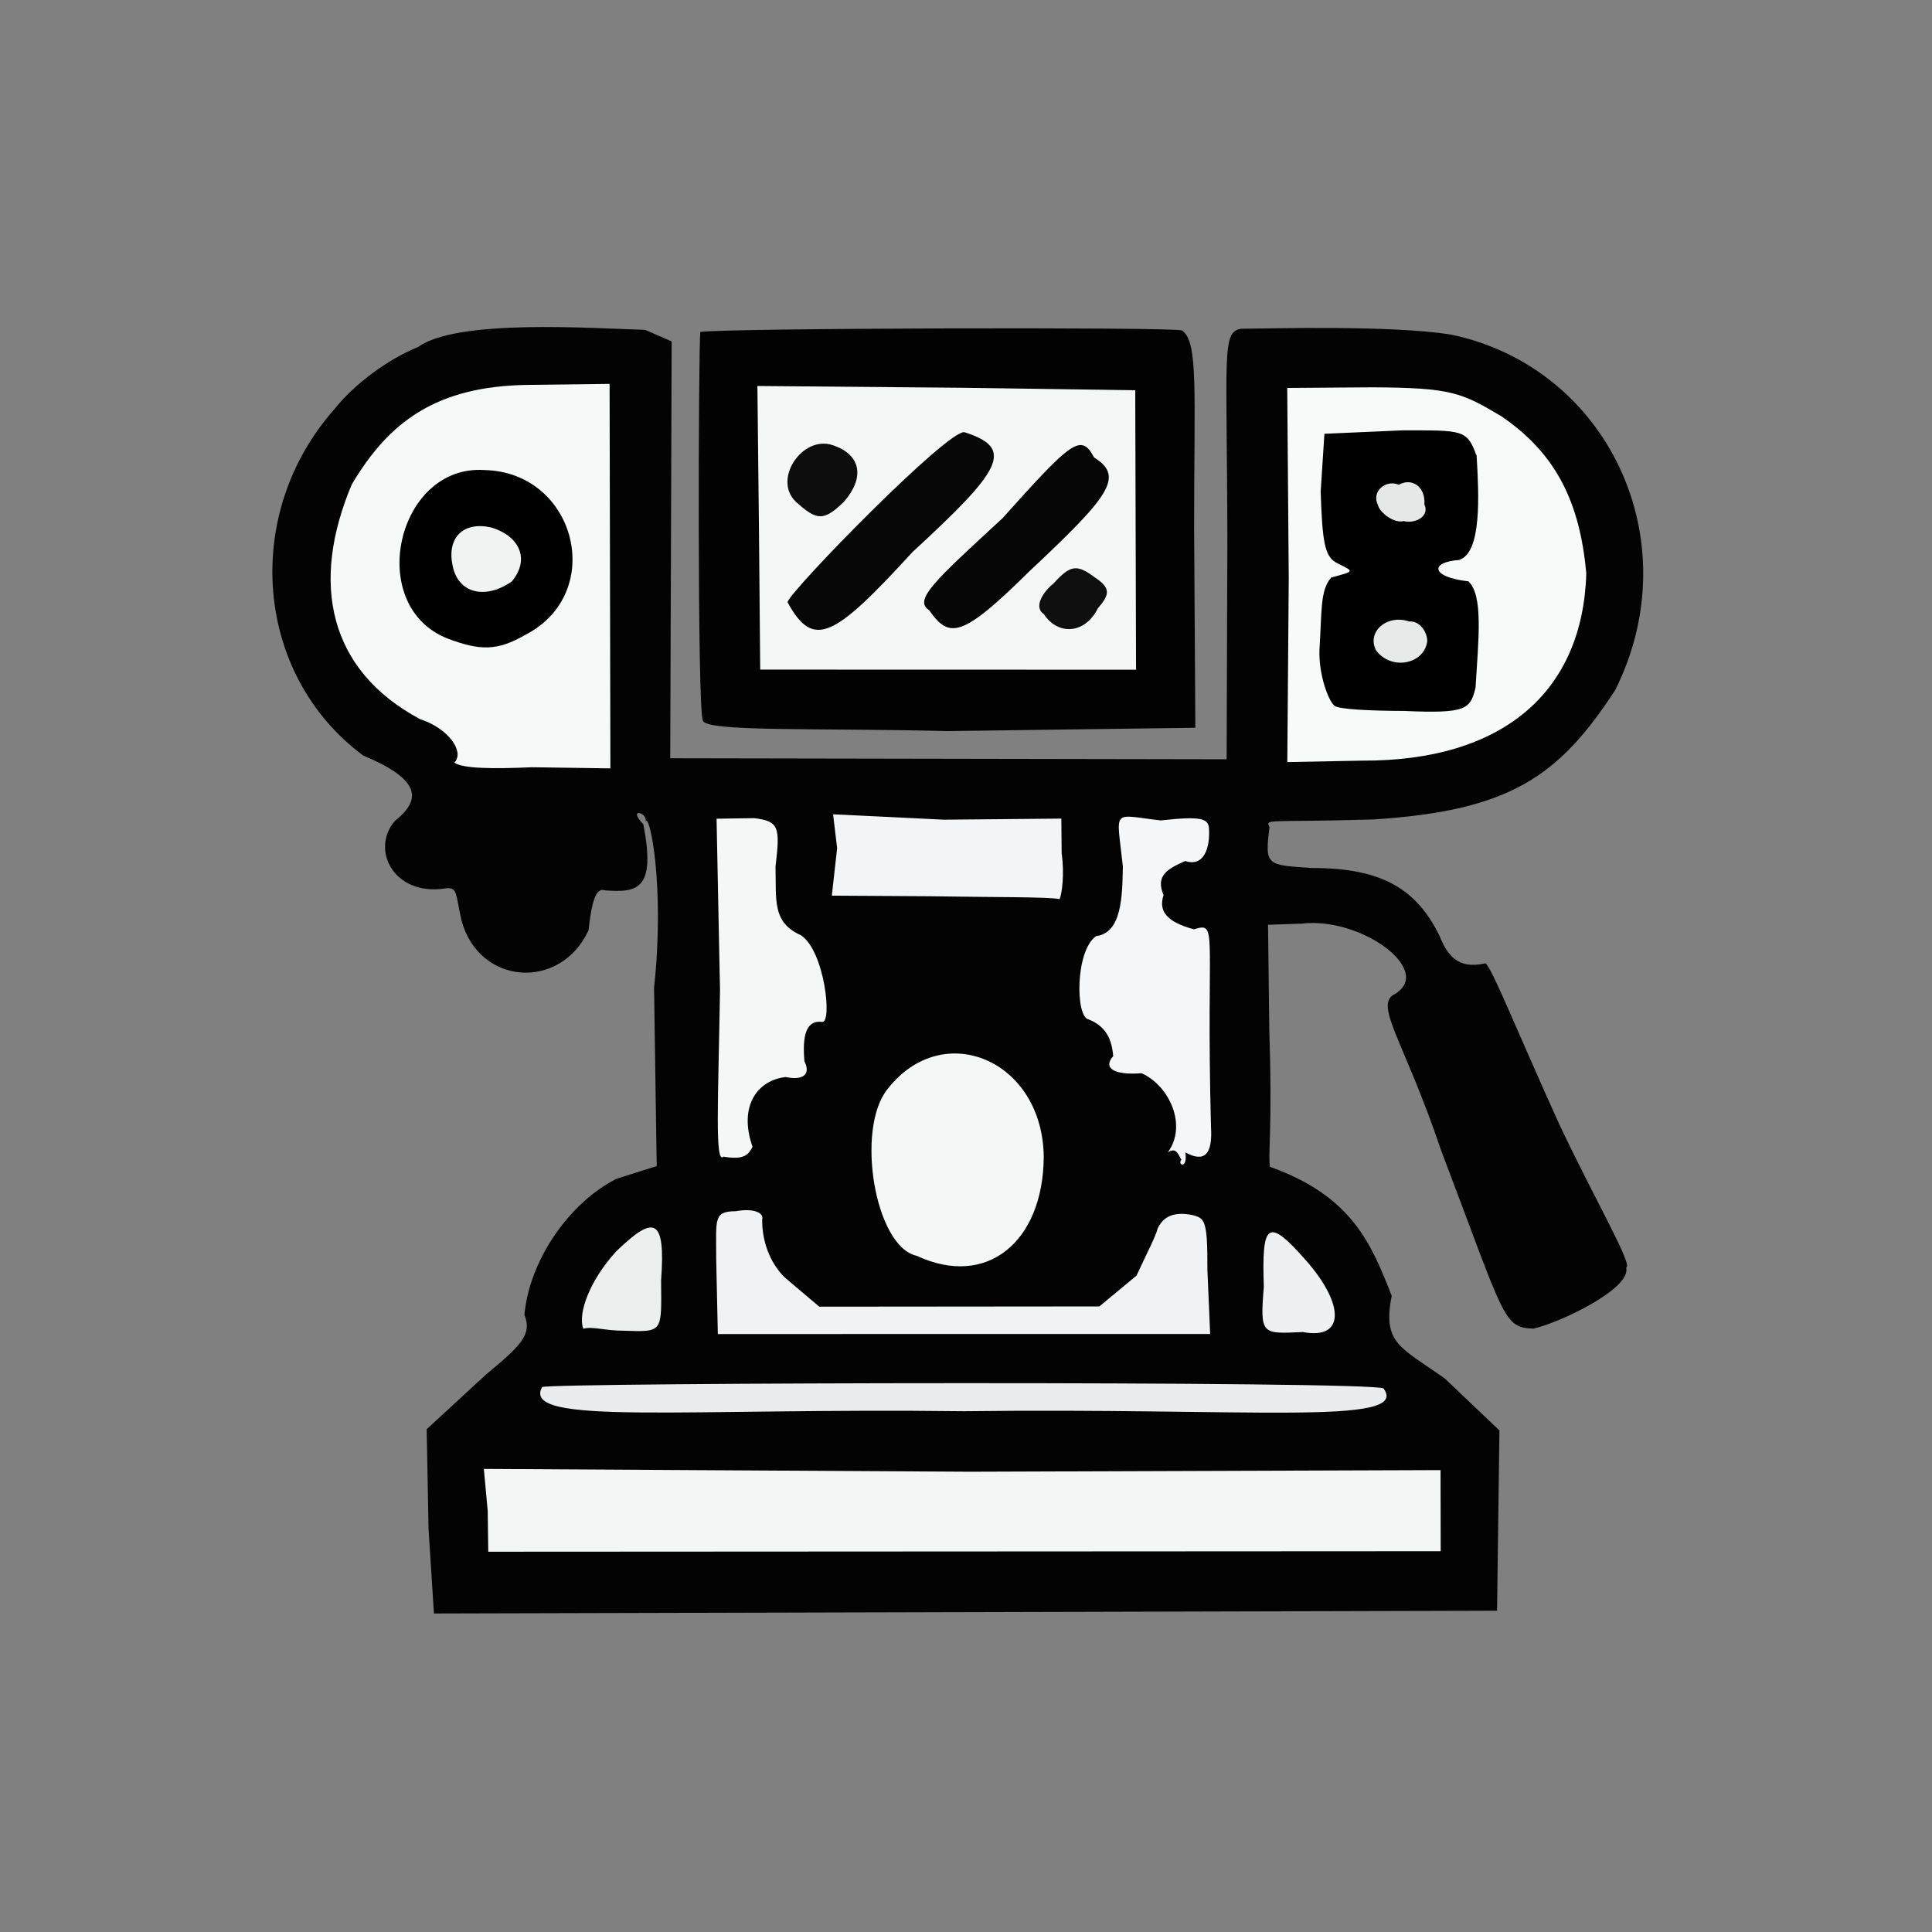 <?xml version="1.0" ?>
<svg xmlns="http://www.w3.org/2000/svg" version="1.1" width="224" height="224">
  <rect width="100%" height="100%" fill="#808080" stroke="none"/>
  <defs/>
  <g>
    <path d="M 49.685 177.261 L 49.471 165.708 L 56.239 159.461 C 60.342 156.041 61.73 154.799 60.803 152.44 C 61.351 146.248 65.899 139.484 71.479 136.671 L 76.139 135.198 L 75.833 114.516 C 77.119 102.751 75.298 94.094 74.84 95.26 C 75.138 94.193 72.672 93.573 74.591 95.567 C 76.049 103.102 73.97 103.523 70.145 103.229 C 69.314 102.938 68.672 103.753 68.237 107.867 C 64.947 114.907 55.533 114.242 53.503 106.706 C 52.777 103.472 53.088 102.753 51.443 103.034 C 45.596 103.815 42.942 98.467 45.798 95.163 C 49.231 92.464 48.281 90.179 42.105 87.595 C 29.505 78.244 28 59.6 38.769 47.447 C 41.097 44.478 45.168 41.544 48.457 40.243 C 52.989 36.928 68.772 38.075 74.801 38.243 L 77.875 39.586 L 77.708 87.916 L 142.22 88.031 L 142.301 62.715 C 142.271 40.987 141.604 38.502 143.895 38.116 C 147.697 38.089 161.138 37.699 168.13 38.773 C 186.314 42.489 196.0 62.572 187.26 80.028 C 180.719 90.043 175.049 94.023 159.158 95.011 C 146.844 95.374 146.698 94.876 147.189 95.902 C 146.611 100.429 146.898 100.271 152.075 100.641 C 160.403 100.605 164.279 103.225 166.869 108.433 C 167.763 110.619 168.905 112.461 172.233 111.685 C 173.022 112.297 175.912 119.611 180.811 130.405 C 185.125 139.501 189.337 146.643 188.543 146.97 C 189.16 149.427 180.773 153.389 177.787 154.044 C 174.254 153.915 174.524 152.953 167.097 133.41 C 162.765 120.539 159.179 116.444 161.778 115.211 C 166.233 112.47 157.758 106.261 150.905 107.088 L 147.017 107.221 L 147.167 119.54 C 147.543 130.91 146.992 133.822 147.243 135.286 C 156.732 138.655 158.992 144.192 161.357 150.244 C 160.258 155.769 162.374 156.183 167.519 159.831 L 173.846 165.845 L 173.571 186.751 L 50.312 187.072 L 49.685 177.261" stroke-width="1.0" fill="rgb(3, 3, 3)" opacity="0.99"/>
    <path d="M 81.497 83.529 C 80.834 82.69 80.981 40.164 81.196 38.488 C 83.684 38.04 135.621 37.9 137.03 38.306 C 138.959 39.598 138.448 45.233 138.447 61.286 L 138.591 84.378 L 109.863 84.764 C 94.895 84.384 81.718 84.881 81.497 83.529" stroke-width="1.0" fill="rgb(2, 2, 2)" opacity="0.995"/>
    <path d="M 56.548 175.196 L 56.098 170.308 L 112.456 170.636 L 167.019 170.447 L 167.038 179.85 L 56.609 179.91 L 56.548 175.196" stroke-width="1.0" fill="rgb(245, 246, 246)" opacity="0.996"/>
    <path d="M 62.853 160.817 C 63.948 160.288 159.505 160.091 160.413 160.983 C 163.598 165.346 144.63 163.2 111.794 163.62 C 79.214 163.212 60.342 165.342 62.853 160.817" stroke-width="1.0" fill="rgb(240, 241, 242)" opacity="0.979"/>
    <path d="M 67.633 154.058 C 66.953 152.315 68.382 148.422 71.451 145.081 C 75.82 140.858 77.191 141.092 76.646 148.477 C 76.696 154.492 76.906 154.441 72.363 154.287 C 70.101 154.29 68.721 153.753 67.633 154.058" stroke-width="1.0" fill="rgb(241, 243, 242)" opacity="0.982"/>
    <path d="M 83.037 145.956 C 83.046 141.323 82.684 140.451 85.309 140.43 C 87.438 140.038 88.586 140.661 88.372 141.362 C 88.328 143.68 89.144 146.309 90.999 148.124 L 94.99 151.499 L 127.462 151.47 L 131.77 147.894 C 132.916 145.407 134.103 143.121 134.186 142.516 C 134.754 141.208 135.925 140.382 138.287 140.886 C 139.679 141.255 140.015 141.453 139.988 147.203 L 140.307 154.666 L 83.227 154.672 L 83.037 145.956" stroke-width="1.0" fill="rgb(243, 244, 245)" opacity="0.989"/>
    <path d="M 146.531 149.196 C 146.282 141.795 146.939 141.046 151.403 146.118 C 155.971 151.301 155.894 155.37 151.064 154.438 C 146.304 154.645 146.068 154.842 146.531 149.196" stroke-width="1.0" fill="rgb(242, 243, 244)" opacity="0.986"/>
    <path d="M 106.286 145.6 C 101.408 144.545 99.167 130.814 102.925 126.24 C 109.353 118.03 120.933 122.921 121.014 134.189 C 120.921 143.995 114.405 149.389 106.286 145.6" stroke-width="1.0" fill="rgb(245, 247, 247)" opacity="1"/>
    <path d="M 83.48 114.816 L 83.08 94.923 L 87.429 94.859 C 90.312 95.211 90.47 95.856 89.913 100.475 C 90.02 104.351 89.494 106.928 92.873 108.443 C 95.622 110.259 96.523 118.681 95.308 118.48 C 93.407 118.236 93.018 120.203 93.267 123.047 C 94.009 124.521 93.184 125.307 91.096 124.875 C 87.91 125.211 85.572 128.149 87.248 132.966 C 86.767 133.919 86.213 134.506 83.879 134.104 C 82.866 135.067 83.274 127.596 83.48 114.816" stroke-width="1.0" fill="rgb(245, 247, 246)" opacity="0.998"/>
    <path d="M 136.975 134.469 C 136.5 133.584 136.3 133.065 135.404 133.596 C 137.64 130.549 135.678 125.955 132.362 124.429 C 129.107 124.694 127.852 123.81 129.068 122.45 C 128.909 120.493 128.228 118.988 126.211 118.19 C 124.695 117.962 124.643 110.251 127.082 108.532 C 130.04 108.174 130.124 104.023 130.187 100.457 C 129.459 93.588 128.793 94.47 134.585 95.121 C 139.244 94.602 140.092 94.897 140.171 96.039 C 140.318 98.315 139.575 100.55 137.417 99.825 C 135.368 100.739 133.941 101.519 134.905 103.78 C 134.295 105.626 135.243 106.888 138.429 107.749 C 141.3 106.865 139.808 107.798 140.404 130.644 C 140.617 133.921 139.607 134.801 137.432 133.611 C 137.726 135.658 136.454 135.029 136.975 134.469" stroke-width="1.0" fill="rgb(245, 246, 247)" opacity="0.998"/>
    <path d="M 107.713 103.912 L 96.443 103.843 L 97.058 98.343 L 96.59 94.414 L 109.451 95.036 L 123.054 94.909 L 123.091 98.94 C 123.438 101.438 123.117 103.614 122.855 104.246 C 121.648 103.973 115.174 104.037 107.713 103.912" stroke-width="1.0" fill="rgb(244, 245, 246)" opacity="0.994"/>
    <path d="M 52.681 88.419 C 53.896 87.185 52.018 84.448 48.716 83.385 C 38.079 77.705 35.951 67.608 40.792 56.153 C 45.056 48.986 50.475 44.781 61.158 44.626 L 70.678 44.509 L 70.77 89.086 L 61.687 88.956 C 57.179 89.152 53.638 89.124 52.681 88.419" stroke-width="1.0" fill="rgb(247, 249, 249)" opacity="0.999"/>
    <path d="M 149.42 67.033 L 149.244 44.981 L 159.133 44.906 C 168.275 44.957 169.427 45.508 174.058 48.254 C 180.469 52.621 183.17 58.287 183.919 66.472 C 183.517 80.162 174.325 88.266 157.905 88.189 L 149.253 88.357 L 149.42 67.033" stroke-width="1.0" fill="rgb(248, 249, 249)" opacity="0.998"/>
    <path d="M 87.999 61.7 L 87.815 44.753 L 111.226 44.955 L 131.622 45.248 L 131.716 77.648 L 88.14 77.636 L 87.999 61.7" stroke-width="1.0" fill="rgb(245, 246, 246)" opacity="1.0"/>
    <path d="M 51.921 74.047 C 42.263 70.271 46.011 53.828 56.162 54.498 C 66.746 54.723 70.39 68.73 60.892 73.614 C 57.598 75.508 55.626 75.428 51.921 74.047" stroke-width="1.0" fill="rgb(0, 0, 0)" opacity="1.0"/>
    <path d="M 154.703 81.812 C 154 81.212 152.88 78.187 152.98 75.358 C 153.27 70.769 153.049 68.451 154.342 66.958 C 157.226 66.185 156.99 66.296 154.888 65.214 C 153.591 64.457 153.312 62.822 153.12 57.019 L 153.556 50.294 L 162.533 49.898 C 169.638 49.891 170.076 49.773 171.205 52.861 C 171.467 57.394 171.824 64.113 169.155 64.928 C 165.762 65.168 165.861 66.911 170.258 67.402 C 171.969 69.062 171.437 73.888 171.074 79.76 C 170.452 82.227 170.022 82.751 162.807 82.428 C 158.915 82.414 155.137 82.248 154.703 81.812" stroke-width="1.0" fill="rgb(0, 0, 0)" opacity="1.0"/>
    <path d="M 91.305 69.811 C 91.722 68.372 110.05 49.625 111.838 50.117 C 117.715 51.986 116.127 54.494 105.822 63.981 C 96.746 73.871 94.321 75.387 91.305 69.811" stroke-width="1.0" fill="rgb(4, 4, 4)" opacity="0.982"/>
    <path d="M 107.725 70.749 C 105.885 69.551 108.394 67.324 116.23 60.086 C 124.282 51.112 125.328 50.188 126.853 53.043 C 130.446 55.269 128.546 57.605 119.329 66.256 C 111.492 73.994 110.063 74.074 107.725 70.749" stroke-width="1.0" fill="rgb(3, 3, 3)" opacity="0.986"/>
    <path d="M 121.038 71.212 C 119.916 70.497 120.656 68.883 122.172 67.621 C 124.109 65.494 124.861 65.4 126.902 66.922 C 128.819 68.177 128.687 68.914 127.274 70.55 C 125.788 73.541 122.64 73.681 121.038 71.212" stroke-width="1.0" fill="rgb(8, 8, 8)" opacity="0.968"/>
    <path d="M 92.255 58.158 C 89.559 55.548 93.051 50.441 96.531 51.609 C 99.926 52.731 100.236 55.443 97.85 58.17 C 95.505 60.445 94.732 60.403 92.255 58.158" stroke-width="1.0" fill="rgb(7, 7, 7)" opacity="0.971"/>
    <path d="M 52.478 65.582 C 51.766 62.288 53.8 60.377 57.041 61.184 C 60.339 62.217 61.43 64.942 59.327 67.424 C 56.239 69.572 53.091 68.77 52.478 65.582" stroke-width="1.0" fill="rgb(243, 245, 245)" opacity="0.992"/>
    <path d="M 159.551 75.413 C 158.416 73.282 160.799 71.17 163.386 72.057 C 164.863 71.94 165.665 73.781 165.436 74.589 C 164.909 77.044 161.292 77.727 159.551 75.413" stroke-width="1.0" fill="rgb(238, 240, 240)" opacity="0.972"/>
    <path d="M 159.77 58.576 C 158.958 56.976 160.671 55.562 162.176 56.202 C 163.701 55.345 165.302 56.433 165.145 58.485 C 165.792 59.828 164.122 60.763 162.735 60.415 C 161.597 60.726 159.923 59.361 159.77 58.576" stroke-width="1.0" fill="rgb(237, 239, 239)" opacity="0.967"/>
  </g>
</svg>
